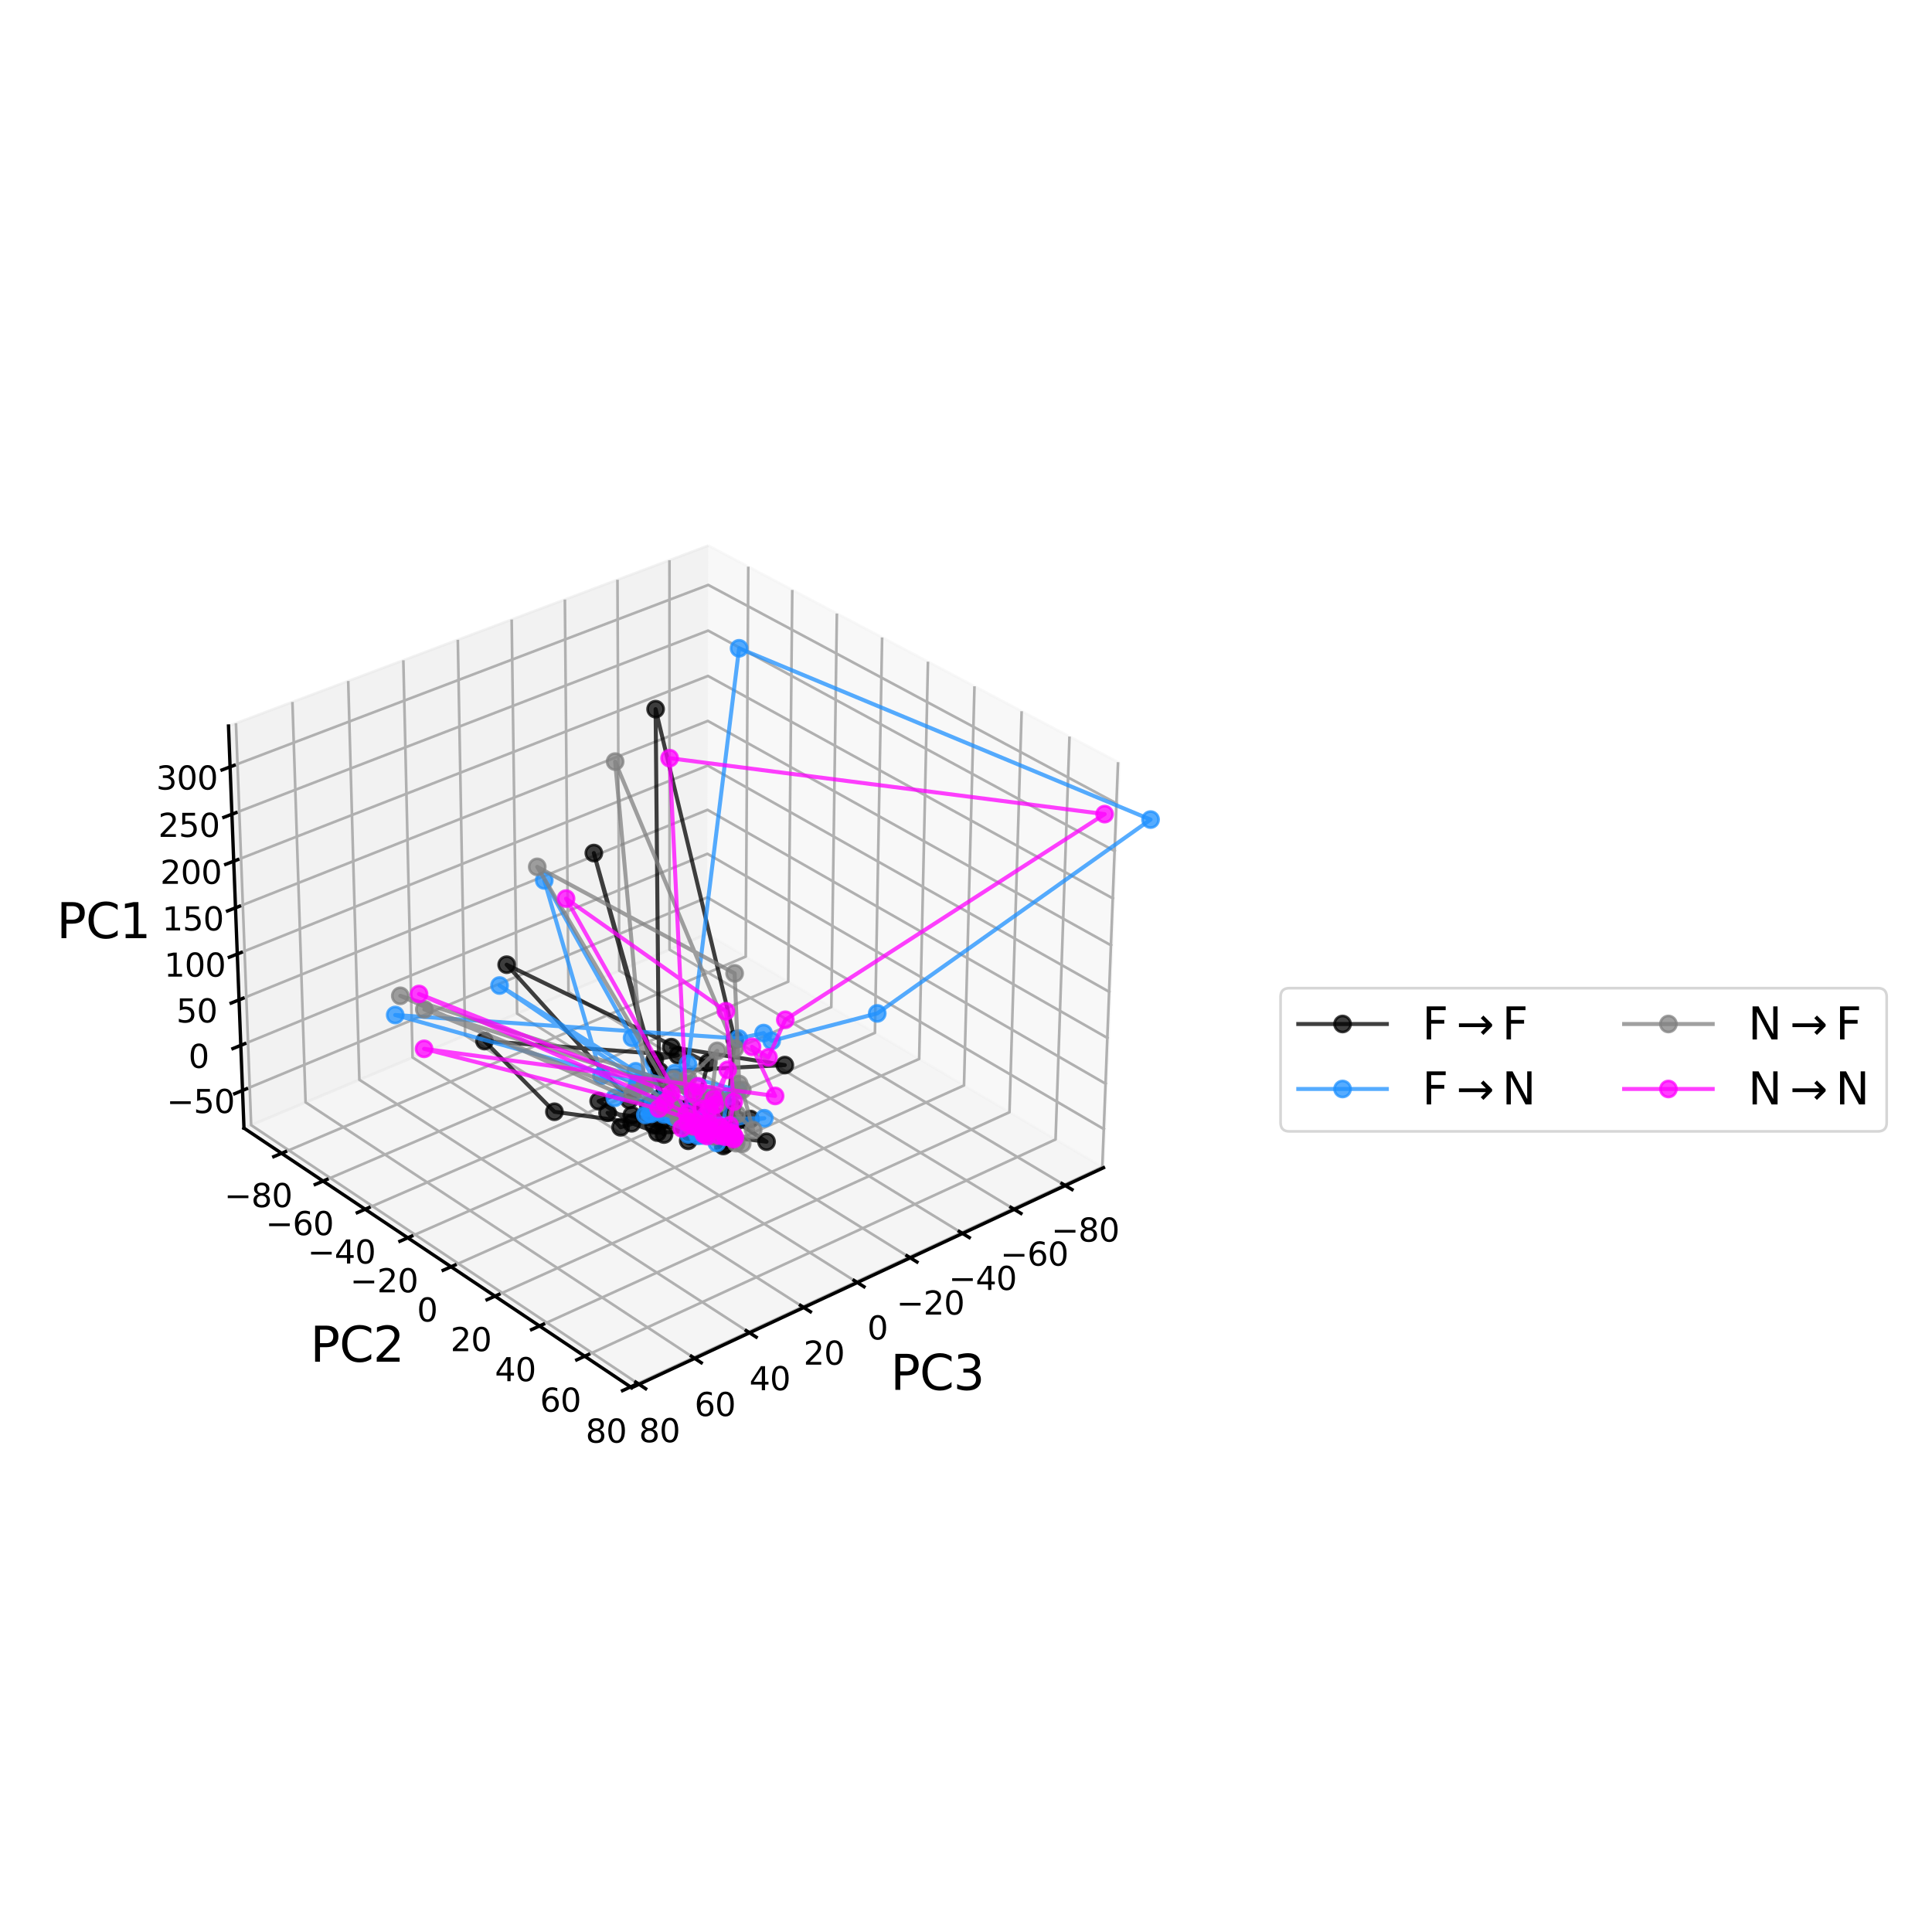 <?xml version="1.0" encoding="utf-8" standalone="no"?>
<!DOCTYPE svg PUBLIC "-//W3C//DTD SVG 1.1//EN"
  "http://www.w3.org/Graphics/SVG/1.1/DTD/svg11.dtd">
<svg xmlns:xlink="http://www.w3.org/1999/xlink" width="720pt" height="720pt" viewBox="0 0 720 720" xmlns="http://www.w3.org/2000/svg" version="1.1">
 <defs>
  <style type="text/css">*{stroke-linejoin: round; stroke-linecap: butt}</style>
 </defs>
 <g id="figure_1">
  <g id="patch_1">
   <path d="M 0 720 
L 720 720 
L 720 0 
L 0 0 
z
" style="fill: #ffffff"/>
  </g>
  <g id="patch_2">
   <path d="M 19.44 584.771 
L 468.981 584.771 
L 468.981 135.229 
L 19.44 135.229 
z
" style="fill: #ffffff"/>
  </g>
  <g id="pane3d_1">
   <g id="patch_3">
    <path d="M 263.541 348.021 
L 411.248 435.176 
L 417.132 284.302 
L 263.996 203.319 
" style="fill: #f2f2f2; opacity: 0.5; stroke: #f2f2f2; stroke-linejoin: miter"/>
   </g>
  </g>
  <g id="pane3d_2">
   <g id="patch_4">
    <path d="M 263.541 348.021 
L 90.922 420.426 
L 85.157 270.572 
L 263.996 203.319 
" style="fill: #e6e6e6; opacity: 0.5; stroke: #e6e6e6; stroke-linejoin: miter"/>
   </g>
  </g>
  <g id="pane3d_3">
   <g id="patch_5">
    <path d="M 263.541 348.021 
L 90.922 420.426 
L 235.425 517.161 
L 411.248 435.176 
" style="fill: #ececec; opacity: 0.5; stroke: #ececec; stroke-linejoin: miter"/>
   </g>
  </g>
  <g id="grid3d_1">
   <g id="Line3DCollection_1">
    <path d="M 397.006 441.816 
L 249.517 353.904 
L 249.49 208.774 
" style="fill: none; stroke: #b0b0b0"/>
    <path d="M 377.977 450.689 
L 230.791 361.758 
L 230.115 216.06 
" style="fill: none; stroke: #b0b0b0"/>
    <path d="M 358.721 459.669 
L 211.854 369.701 
L 210.513 223.432 
" style="fill: none; stroke: #b0b0b0"/>
    <path d="M 339.232 468.756 
L 192.702 377.734 
L 190.682 230.889 
" style="fill: none; stroke: #b0b0b0"/>
    <path d="M 319.507 477.954 
L 173.333 385.859 
L 170.617 238.435 
" style="fill: none; stroke: #b0b0b0"/>
    <path d="M 299.542 487.263 
L 153.741 394.076 
L 150.314 246.07 
" style="fill: none; stroke: #b0b0b0"/>
    <path d="M 279.332 496.687 
L 133.924 402.389 
L 129.768 253.796 
" style="fill: none; stroke: #b0b0b0"/>
    <path d="M 258.872 506.227 
L 113.878 410.797 
L 108.976 261.615 
" style="fill: none; stroke: #b0b0b0"/>
    <path d="M 238.158 515.886 
L 93.597 419.304 
L 87.933 269.528 
" style="fill: none; stroke: #b0b0b0"/>
   </g>
  </g>
  <g id="grid3d_2">
   <g id="Line3DCollection_2">
    <path d="M 278.863 211.181 
L 277.908 356.499 
L 104.937 429.807 
" style="fill: none; stroke: #b0b0b0"/>
    <path d="M 295.258 219.851 
L 293.746 365.844 
L 120.396 440.156 
" style="fill: none; stroke: #b0b0b0"/>
    <path d="M 311.88 228.642 
L 309.795 375.314 
L 136.073 450.651 
" style="fill: none; stroke: #b0b0b0"/>
    <path d="M 328.734 237.555 
L 326.061 384.911 
L 151.972 461.294 
" style="fill: none; stroke: #b0b0b0"/>
    <path d="M 345.825 246.593 
L 342.548 394.639 
L 168.099 472.09 
" style="fill: none; stroke: #b0b0b0"/>
    <path d="M 363.158 255.759 
L 359.26 404.5 
L 184.458 483.041 
" style="fill: none; stroke: #b0b0b0"/>
    <path d="M 380.738 265.056 
L 376.202 414.496 
L 201.054 494.152 
" style="fill: none; stroke: #b0b0b0"/>
    <path d="M 398.57 274.486 
L 393.378 424.631 
L 217.893 505.424 
" style="fill: none; stroke: #b0b0b0"/>
    <path d="M 416.66 284.052 
L 410.794 434.907 
L 234.979 516.862 
" style="fill: none; stroke: #b0b0b0"/>
   </g>
  </g>
  <g id="grid3d_3">
   <g id="Line3DCollection_3">
    <path d="M 90.382 406.375 
L 263.584 334.432 
L 411.799 421.034 
" style="fill: none; stroke: #b0b0b0"/>
    <path d="M 89.735 389.567 
L 263.635 318.181 
L 412.459 404.116 
" style="fill: none; stroke: #b0b0b0"/>
    <path d="M 89.083 372.622 
L 263.686 301.805 
L 413.124 387.058 
" style="fill: none; stroke: #b0b0b0"/>
    <path d="M 88.426 355.539 
L 263.738 285.302 
L 413.795 369.86 
" style="fill: none; stroke: #b0b0b0"/>
    <path d="M 87.764 338.316 
L 263.79 268.67 
L 414.471 352.52 
" style="fill: none; stroke: #b0b0b0"/>
    <path d="M 87.095 320.951 
L 263.843 251.909 
L 415.153 335.036 
" style="fill: none; stroke: #b0b0b0"/>
    <path d="M 86.422 303.443 
L 263.896 235.016 
L 415.841 317.406 
" style="fill: none; stroke: #b0b0b0"/>
    <path d="M 85.743 285.79 
L 263.95 217.991 
L 416.534 299.629 
" style="fill: none; stroke: #b0b0b0"/>
   </g>
  </g>
  <g id="axis3d_1">
   <g id="line2d_1">
    <path d="M 411.248 435.176 
L 235.425 517.161 
" style="fill: none; stroke: #000000; stroke-width: 1.25; stroke-linecap: square"/>
   </g>
   <g id="xtick_1">
    <g id="line2d_2">
     <path d="M 395.753 441.069 
L 399.516 443.313 
" style="fill: none; stroke: #000000; stroke-width: 1.25; stroke-linecap: square"/>
    </g>
    <g id="text_1">
     <!-- −80 -->
     <g transform="translate(391.796 462.708) scale(0.12 -0.12)">
      <defs>
       <path id="DejaVuSans-2212" d="M 678 2272 
L 4684 2272 
L 4684 1741 
L 678 1741 
L 678 2272 
z
" transform="scale(0.016)"/>
       <path id="DejaVuSans-38" d="M 2034 2216 
Q 1584 2216 1326 1975 
Q 1069 1734 1069 1313 
Q 1069 891 1326 650 
Q 1584 409 2034 409 
Q 2484 409 2743 651 
Q 3003 894 3003 1313 
Q 3003 1734 2745 1975 
Q 2488 2216 2034 2216 
z
M 1403 2484 
Q 997 2584 770 2862 
Q 544 3141 544 3541 
Q 544 4100 942 4425 
Q 1341 4750 2034 4750 
Q 2731 4750 3128 4425 
Q 3525 4100 3525 3541 
Q 3525 3141 3298 2862 
Q 3072 2584 2669 2484 
Q 3125 2378 3379 2068 
Q 3634 1759 3634 1313 
Q 3634 634 3220 271 
Q 2806 -91 2034 -91 
Q 1263 -91 848 271 
Q 434 634 434 1313 
Q 434 1759 690 2068 
Q 947 2378 1403 2484 
z
M 1172 3481 
Q 1172 3119 1398 2916 
Q 1625 2713 2034 2713 
Q 2441 2713 2670 2916 
Q 2900 3119 2900 3481 
Q 2900 3844 2670 4047 
Q 2441 4250 2034 4250 
Q 1625 4250 1398 4047 
Q 1172 3844 1172 3481 
z
" transform="scale(0.016)"/>
       <path id="DejaVuSans-30" d="M 2034 4250 
Q 1547 4250 1301 3770 
Q 1056 3291 1056 2328 
Q 1056 1369 1301 889 
Q 1547 409 2034 409 
Q 2525 409 2770 889 
Q 3016 1369 3016 2328 
Q 3016 3291 2770 3770 
Q 2525 4250 2034 4250 
z
M 2034 4750 
Q 2819 4750 3233 4129 
Q 3647 3509 3647 2328 
Q 3647 1150 3233 529 
Q 2819 -91 2034 -91 
Q 1250 -91 836 529 
Q 422 1150 422 2328 
Q 422 3509 836 4129 
Q 1250 4750 2034 4750 
z
" transform="scale(0.016)"/>
      </defs>
      <use xlink:href="#DejaVuSans-2212"/>
      <use xlink:href="#DejaVuSans-38" x="83.789"/>
      <use xlink:href="#DejaVuSans-30" x="147.412"/>
     </g>
    </g>
   </g>
   <g id="xtick_2">
    <g id="line2d_3">
     <path d="M 376.726 449.934 
L 380.483 452.204 
" style="fill: none; stroke: #000000; stroke-width: 1.25; stroke-linecap: square"/>
    </g>
    <g id="text_2">
     <!-- −60 -->
     <g transform="translate(372.786 471.664) scale(0.12 -0.12)">
      <defs>
       <path id="DejaVuSans-36" d="M 2113 2584 
Q 1688 2584 1439 2293 
Q 1191 2003 1191 1497 
Q 1191 994 1439 701 
Q 1688 409 2113 409 
Q 2538 409 2786 701 
Q 3034 994 3034 1497 
Q 3034 2003 2786 2293 
Q 2538 2584 2113 2584 
z
M 3366 4563 
L 3366 3988 
Q 3128 4100 2886 4159 
Q 2644 4219 2406 4219 
Q 1781 4219 1451 3797 
Q 1122 3375 1075 2522 
Q 1259 2794 1537 2939 
Q 1816 3084 2150 3084 
Q 2853 3084 3261 2657 
Q 3669 2231 3669 1497 
Q 3669 778 3244 343 
Q 2819 -91 2113 -91 
Q 1303 -91 875 529 
Q 447 1150 447 2328 
Q 447 3434 972 4092 
Q 1497 4750 2381 4750 
Q 2619 4750 2861 4703 
Q 3103 4656 3366 4563 
z
" transform="scale(0.016)"/>
      </defs>
      <use xlink:href="#DejaVuSans-2212"/>
      <use xlink:href="#DejaVuSans-36" x="83.789"/>
      <use xlink:href="#DejaVuSans-30" x="147.412"/>
     </g>
    </g>
   </g>
   <g id="xtick_3">
    <g id="line2d_4">
     <path d="M 357.472 458.904 
L 361.222 461.201 
" style="fill: none; stroke: #000000; stroke-width: 1.25; stroke-linecap: square"/>
    </g>
    <g id="text_3">
     <!-- −40 -->
     <g transform="translate(353.548 480.726) scale(0.12 -0.12)">
      <defs>
       <path id="DejaVuSans-34" d="M 2419 4116 
L 825 1625 
L 2419 1625 
L 2419 4116 
z
M 2253 4666 
L 3047 4666 
L 3047 1625 
L 3713 1625 
L 3713 1100 
L 3047 1100 
L 3047 0 
L 2419 0 
L 2419 1100 
L 313 1100 
L 313 1709 
L 2253 4666 
z
" transform="scale(0.016)"/>
      </defs>
      <use xlink:href="#DejaVuSans-2212"/>
      <use xlink:href="#DejaVuSans-34" x="83.789"/>
      <use xlink:href="#DejaVuSans-30" x="147.412"/>
     </g>
    </g>
   </g>
   <g id="xtick_4">
    <g id="line2d_5">
     <path d="M 337.986 467.982 
L 341.729 470.307 
" style="fill: none; stroke: #000000; stroke-width: 1.25; stroke-linecap: square"/>
    </g>
    <g id="text_4">
     <!-- −20 -->
     <g transform="translate(334.078 489.898) scale(0.12 -0.12)">
      <defs>
       <path id="DejaVuSans-32" d="M 1228 531 
L 3431 531 
L 3431 0 
L 469 0 
L 469 531 
Q 828 903 1448 1529 
Q 2069 2156 2228 2338 
Q 2531 2678 2651 2914 
Q 2772 3150 2772 3378 
Q 2772 3750 2511 3984 
Q 2250 4219 1831 4219 
Q 1534 4219 1204 4116 
Q 875 4013 500 3803 
L 500 4441 
Q 881 4594 1212 4672 
Q 1544 4750 1819 4750 
Q 2544 4750 2975 4387 
Q 3406 4025 3406 3419 
Q 3406 3131 3298 2873 
Q 3191 2616 2906 2266 
Q 2828 2175 2409 1742 
Q 1991 1309 1228 531 
z
" transform="scale(0.016)"/>
      </defs>
      <use xlink:href="#DejaVuSans-2212"/>
      <use xlink:href="#DejaVuSans-32" x="83.789"/>
      <use xlink:href="#DejaVuSans-30" x="147.412"/>
     </g>
    </g>
   </g>
   <g id="xtick_5">
    <g id="line2d_6">
     <path d="M 318.264 477.17 
L 321.999 479.523 
" style="fill: none; stroke: #000000; stroke-width: 1.25; stroke-linecap: square"/>
    </g>
    <g id="text_5">
     <!-- 0 -->
     <g transform="translate(323.217 499.181) scale(0.12 -0.12)">
      <use xlink:href="#DejaVuSans-30"/>
     </g>
    </g>
   </g>
   <g id="xtick_6">
    <g id="line2d_7">
     <path d="M 298.301 486.47 
L 302.028 488.852 
" style="fill: none; stroke: #000000; stroke-width: 1.25; stroke-linecap: square"/>
    </g>
    <g id="text_6">
     <!-- 20 -->
     <g transform="translate(299.453 508.577) scale(0.12 -0.12)">
      <use xlink:href="#DejaVuSans-32"/>
      <use xlink:href="#DejaVuSans-30" x="63.623"/>
     </g>
    </g>
   </g>
   <g id="xtick_7">
    <g id="line2d_8">
     <path d="M 278.094 495.884 
L 281.812 498.296 
" style="fill: none; stroke: #000000; stroke-width: 1.25; stroke-linecap: square"/>
    </g>
    <g id="text_7">
     <!-- 40 -->
     <g transform="translate(279.261 518.089) scale(0.12 -0.12)">
      <use xlink:href="#DejaVuSans-34"/>
      <use xlink:href="#DejaVuSans-30" x="63.623"/>
     </g>
    </g>
   </g>
   <g id="xtick_8">
    <g id="line2d_9">
     <path d="M 257.637 505.414 
L 261.346 507.856 
" style="fill: none; stroke: #000000; stroke-width: 1.25; stroke-linecap: square"/>
    </g>
    <g id="text_8">
     <!-- 60 -->
     <g transform="translate(258.819 527.719) scale(0.12 -0.12)">
      <use xlink:href="#DejaVuSans-36"/>
      <use xlink:href="#DejaVuSans-30" x="63.623"/>
     </g>
    </g>
   </g>
   <g id="xtick_9">
    <g id="line2d_10">
     <path d="M 236.926 515.063 
L 240.626 517.535 
" style="fill: none; stroke: #000000; stroke-width: 1.25; stroke-linecap: square"/>
    </g>
    <g id="text_9">
     <!-- 80 -->
     <g transform="translate(238.124 537.468) scale(0.12 -0.12)">
      <use xlink:href="#DejaVuSans-38"/>
      <use xlink:href="#DejaVuSans-30" x="63.623"/>
     </g>
    </g>
   </g>
   <g id="text_10">
    <!-- PC3 -->
    <g transform="translate(331.877 517.967) scale(0.18 -0.18)">
     <defs>
      <path id="DejaVuSans-50" d="M 1259 4147 
L 1259 2394 
L 2053 2394 
Q 2494 2394 2734 2622 
Q 2975 2850 2975 3272 
Q 2975 3691 2734 3919 
Q 2494 4147 2053 4147 
L 1259 4147 
z
M 628 4666 
L 2053 4666 
Q 2838 4666 3239 4311 
Q 3641 3956 3641 3272 
Q 3641 2581 3239 2228 
Q 2838 1875 2053 1875 
L 1259 1875 
L 1259 0 
L 628 0 
L 628 4666 
z
" transform="scale(0.016)"/>
      <path id="DejaVuSans-43" d="M 4122 4306 
L 4122 3641 
Q 3803 3938 3442 4084 
Q 3081 4231 2675 4231 
Q 1875 4231 1450 3742 
Q 1025 3253 1025 2328 
Q 1025 1406 1450 917 
Q 1875 428 2675 428 
Q 3081 428 3442 575 
Q 3803 722 4122 1019 
L 4122 359 
Q 3791 134 3420 21 
Q 3050 -91 2638 -91 
Q 1578 -91 968 557 
Q 359 1206 359 2328 
Q 359 3453 968 4101 
Q 1578 4750 2638 4750 
Q 3056 4750 3426 4639 
Q 3797 4528 4122 4306 
z
" transform="scale(0.016)"/>
      <path id="DejaVuSans-33" d="M 2597 2516 
Q 3050 2419 3304 2112 
Q 3559 1806 3559 1356 
Q 3559 666 3084 287 
Q 2609 -91 1734 -91 
Q 1441 -91 1130 -33 
Q 819 25 488 141 
L 488 750 
Q 750 597 1062 519 
Q 1375 441 1716 441 
Q 2309 441 2620 675 
Q 2931 909 2931 1356 
Q 2931 1769 2642 2001 
Q 2353 2234 1838 2234 
L 1294 2234 
L 1294 2753 
L 1863 2753 
Q 2328 2753 2575 2939 
Q 2822 3125 2822 3475 
Q 2822 3834 2567 4026 
Q 2313 4219 1838 4219 
Q 1578 4219 1281 4162 
Q 984 4106 628 3988 
L 628 4550 
Q 988 4650 1302 4700 
Q 1616 4750 1894 4750 
Q 2613 4750 3031 4423 
Q 3450 4097 3450 3541 
Q 3450 3153 3228 2886 
Q 3006 2619 2597 2516 
z
" transform="scale(0.016)"/>
     </defs>
     <use xlink:href="#DejaVuSans-50"/>
     <use xlink:href="#DejaVuSans-43" x="60.303"/>
     <use xlink:href="#DejaVuSans-33" x="130.127"/>
    </g>
   </g>
  </g>
  <g id="axis3d_2">
   <g id="line2d_11">
    <path d="M 90.922 420.426 
L 235.425 517.161 
" style="fill: none; stroke: #000000; stroke-width: 1.25; stroke-linecap: square"/>
   </g>
   <g id="xtick_10">
    <g id="line2d_12">
     <path d="M 106.392 429.191 
L 102.023 431.043 
" style="fill: none; stroke: #000000; stroke-width: 1.25; stroke-linecap: square"/>
    </g>
    <g id="text_11">
     <!-- −80 -->
     <g transform="translate(83.579 449.856) scale(0.12 -0.12)">
      <use xlink:href="#DejaVuSans-2212"/>
      <use xlink:href="#DejaVuSans-38" x="83.789"/>
      <use xlink:href="#DejaVuSans-30" x="147.412"/>
     </g>
    </g>
   </g>
   <g id="xtick_11">
    <g id="line2d_13">
     <path d="M 121.855 439.531 
L 117.474 441.409 
" style="fill: none; stroke: #000000; stroke-width: 1.25; stroke-linecap: square"/>
    </g>
    <g id="text_12">
     <!-- −60 -->
     <g transform="translate(98.99 460.29) scale(0.12 -0.12)">
      <use xlink:href="#DejaVuSans-2212"/>
      <use xlink:href="#DejaVuSans-36" x="83.789"/>
      <use xlink:href="#DejaVuSans-30" x="147.412"/>
     </g>
    </g>
   </g>
   <g id="xtick_12">
    <g id="line2d_14">
     <path d="M 137.536 450.017 
L 133.144 451.921 
" style="fill: none; stroke: #000000; stroke-width: 1.25; stroke-linecap: square"/>
    </g>
    <g id="text_13">
     <!-- −40 -->
     <g transform="translate(114.619 470.871) scale(0.12 -0.12)">
      <use xlink:href="#DejaVuSans-2212"/>
      <use xlink:href="#DejaVuSans-34" x="83.789"/>
      <use xlink:href="#DejaVuSans-30" x="147.412"/>
     </g>
    </g>
   </g>
   <g id="xtick_13">
    <g id="line2d_15">
     <path d="M 153.439 460.651 
L 149.036 462.583 
" style="fill: none; stroke: #000000; stroke-width: 1.25; stroke-linecap: square"/>
    </g>
    <g id="text_14">
     <!-- −20 -->
     <g transform="translate(130.469 481.603) scale(0.12 -0.12)">
      <use xlink:href="#DejaVuSans-2212"/>
      <use xlink:href="#DejaVuSans-32" x="83.789"/>
      <use xlink:href="#DejaVuSans-30" x="147.412"/>
     </g>
    </g>
   </g>
   <g id="xtick_14">
    <g id="line2d_16">
     <path d="M 169.569 471.438 
L 165.156 473.397 
" style="fill: none; stroke: #000000; stroke-width: 1.25; stroke-linecap: square"/>
    </g>
    <g id="text_15">
     <!-- 0 -->
     <g transform="translate(155.392 492.488) scale(0.12 -0.12)">
      <use xlink:href="#DejaVuSans-30"/>
     </g>
    </g>
   </g>
   <g id="xtick_15">
    <g id="line2d_17">
     <path d="M 185.931 482.379 
L 181.507 484.367 
" style="fill: none; stroke: #000000; stroke-width: 1.25; stroke-linecap: square"/>
    </g>
    <g id="text_16">
     <!-- 20 -->
     <g transform="translate(167.883 503.53) scale(0.12 -0.12)">
      <use xlink:href="#DejaVuSans-32"/>
      <use xlink:href="#DejaVuSans-30" x="63.623"/>
     </g>
    </g>
   </g>
   <g id="xtick_16">
    <g id="line2d_18">
     <path d="M 202.531 493.48 
L 198.097 495.497 
" style="fill: none; stroke: #000000; stroke-width: 1.25; stroke-linecap: square"/>
    </g>
    <g id="text_17">
     <!-- 40 -->
     <g transform="translate(184.429 514.732) scale(0.12 -0.12)">
      <use xlink:href="#DejaVuSans-34"/>
      <use xlink:href="#DejaVuSans-30" x="63.623"/>
     </g>
    </g>
   </g>
   <g id="xtick_17">
    <g id="line2d_19">
     <path d="M 219.373 504.742 
L 214.929 506.789 
" style="fill: none; stroke: #000000; stroke-width: 1.25; stroke-linecap: square"/>
    </g>
    <g id="text_18">
     <!-- 60 -->
     <g transform="translate(201.217 526.098) scale(0.12 -0.12)">
      <use xlink:href="#DejaVuSans-36"/>
      <use xlink:href="#DejaVuSans-30" x="63.623"/>
     </g>
    </g>
   </g>
   <g id="xtick_18">
    <g id="line2d_20">
     <path d="M 236.463 516.171 
L 232.008 518.247 
" style="fill: none; stroke: #000000; stroke-width: 1.25; stroke-linecap: square"/>
    </g>
    <g id="text_19">
     <!-- 80 -->
     <g transform="translate(218.252 537.632) scale(0.12 -0.12)">
      <use xlink:href="#DejaVuSans-38"/>
      <use xlink:href="#DejaVuSans-30" x="63.623"/>
     </g>
    </g>
   </g>
   <g id="text_20">
    <!-- PC2 -->
    <g transform="translate(115.623 507.467) scale(0.18 -0.18)">
     <use xlink:href="#DejaVuSans-50"/>
     <use xlink:href="#DejaVuSans-43" x="60.303"/>
     <use xlink:href="#DejaVuSans-32" x="130.127"/>
    </g>
   </g>
  </g>
  <g id="axis3d_3">
   <g id="line2d_21">
    <path d="M 90.922 420.426 
L 85.157 270.572 
" style="fill: none; stroke: #000000; stroke-width: 1.25; stroke-linecap: square"/>
   </g>
   <g id="xtick_19">
    <g id="line2d_22">
     <path d="M 91.839 405.77 
L 87.464 407.587 
" style="fill: none; stroke: #000000; stroke-width: 1.25; stroke-linecap: square"/>
    </g>
    <g id="text_21">
     <!-- −50 -->
     <g transform="translate(62.097 414.781) scale(0.12 -0.12)">
      <defs>
       <path id="DejaVuSans-35" d="M 691 4666 
L 3169 4666 
L 3169 4134 
L 1269 4134 
L 1269 2991 
Q 1406 3038 1543 3061 
Q 1681 3084 1819 3084 
Q 2600 3084 3056 2656 
Q 3513 2228 3513 1497 
Q 3513 744 3044 326 
Q 2575 -91 1722 -91 
Q 1428 -91 1123 -41 
Q 819 9 494 109 
L 494 744 
Q 775 591 1075 516 
Q 1375 441 1709 441 
Q 2250 441 2565 725 
Q 2881 1009 2881 1497 
Q 2881 1984 2565 2268 
Q 2250 2553 1709 2553 
Q 1456 2553 1204 2497 
Q 953 2441 691 2322 
L 691 4666 
z
" transform="scale(0.016)"/>
      </defs>
      <use xlink:href="#DejaVuSans-2212"/>
      <use xlink:href="#DejaVuSans-35" x="83.789"/>
      <use xlink:href="#DejaVuSans-30" x="147.412"/>
     </g>
    </g>
   </g>
   <g id="xtick_20">
    <g id="line2d_23">
     <path d="M 91.198 388.966 
L 86.805 390.77 
" style="fill: none; stroke: #000000; stroke-width: 1.25; stroke-linecap: square"/>
    </g>
    <g id="text_22">
     <!-- 0 -->
     <g transform="translate(70.233 397.978) scale(0.12 -0.12)">
      <use xlink:href="#DejaVuSans-30"/>
     </g>
    </g>
   </g>
   <g id="xtick_21">
    <g id="line2d_24">
     <path d="M 90.553 372.026 
L 86.141 373.815 
" style="fill: none; stroke: #000000; stroke-width: 1.25; stroke-linecap: square"/>
    </g>
    <g id="text_23">
     <!-- 50 -->
     <g transform="translate(65.7 381.038) scale(0.12 -0.12)">
      <use xlink:href="#DejaVuSans-35"/>
      <use xlink:href="#DejaVuSans-30" x="63.623"/>
     </g>
    </g>
   </g>
   <g id="xtick_22">
    <g id="line2d_25">
     <path d="M 89.902 354.948 
L 85.471 356.723 
" style="fill: none; stroke: #000000; stroke-width: 1.25; stroke-linecap: square"/>
    </g>
    <g id="text_24">
     <!-- 100 -->
     <g transform="translate(61.162 363.961) scale(0.12 -0.12)">
      <defs>
       <path id="DejaVuSans-31" d="M 794 531 
L 1825 531 
L 1825 4091 
L 703 3866 
L 703 4441 
L 1819 4666 
L 2450 4666 
L 2450 531 
L 3481 531 
L 3481 0 
L 794 0 
L 794 531 
z
" transform="scale(0.016)"/>
      </defs>
      <use xlink:href="#DejaVuSans-31"/>
      <use xlink:href="#DejaVuSans-30" x="63.623"/>
      <use xlink:href="#DejaVuSans-30" x="127.246"/>
     </g>
    </g>
   </g>
   <g id="xtick_23">
    <g id="line2d_26">
     <path d="M 89.246 337.729 
L 84.796 339.49 
" style="fill: none; stroke: #000000; stroke-width: 1.25; stroke-linecap: square"/>
    </g>
    <g id="text_25">
     <!-- 150 -->
     <g transform="translate(60.435 346.744) scale(0.12 -0.12)">
      <use xlink:href="#DejaVuSans-31"/>
      <use xlink:href="#DejaVuSans-35" x="63.623"/>
      <use xlink:href="#DejaVuSans-30" x="127.246"/>
     </g>
    </g>
   </g>
   <g id="xtick_24">
    <g id="line2d_27">
     <path d="M 88.584 320.37 
L 84.115 322.115 
" style="fill: none; stroke: #000000; stroke-width: 1.25; stroke-linecap: square"/>
    </g>
    <g id="text_26">
     <!-- 200 -->
     <g transform="translate(59.702 329.385) scale(0.12 -0.12)">
      <use xlink:href="#DejaVuSans-32"/>
      <use xlink:href="#DejaVuSans-30" x="63.623"/>
      <use xlink:href="#DejaVuSans-30" x="127.246"/>
     </g>
    </g>
   </g>
   <g id="xtick_25">
    <g id="line2d_28">
     <path d="M 87.917 302.867 
L 83.428 304.597 
" style="fill: none; stroke: #000000; stroke-width: 1.25; stroke-linecap: square"/>
    </g>
    <g id="text_27">
     <!-- 250 -->
     <g transform="translate(58.963 311.883) scale(0.12 -0.12)">
      <use xlink:href="#DejaVuSans-32"/>
      <use xlink:href="#DejaVuSans-35" x="63.623"/>
      <use xlink:href="#DejaVuSans-30" x="127.246"/>
     </g>
    </g>
   </g>
   <g id="xtick_26">
    <g id="line2d_29">
     <path d="M 87.244 285.219 
L 82.736 286.934 
" style="fill: none; stroke: #000000; stroke-width: 1.25; stroke-linecap: square"/>
    </g>
    <g id="text_28">
     <!-- 300 -->
     <g transform="translate(58.218 294.236) scale(0.12 -0.12)">
      <use xlink:href="#DejaVuSans-33"/>
      <use xlink:href="#DejaVuSans-30" x="63.623"/>
      <use xlink:href="#DejaVuSans-30" x="127.246"/>
     </g>
    </g>
   </g>
   <g id="text_29">
    <!-- PC1 -->
    <g transform="translate(21.106 349.629) scale(0.18 -0.18)">
     <use xlink:href="#DejaVuSans-50"/>
     <use xlink:href="#DejaVuSans-43" x="60.303"/>
     <use xlink:href="#DejaVuSans-31" x="130.127"/>
    </g>
   </g>
  </g>
  <g id="axes_1">
   <g id="line2d_30">
    <path d="M 250.187 390.238 
L 292.481 396.924 
L 245.819 399.29 
L 285.665 425.487 
L 271.425 423.721 
L 270.525 426.379 
L 248.606 414.659 
L 221.308 317.909 
L 246.78 411.695 
L 279.654 417.025 
L 275.272 417.473 
L 256.475 425.145 
L 263.841 396.072 
L 188.824 359.513 
L 234.485 409.926 
L 258.292 412.662 
L 259.285 422.953 
L 246.789 417.472 
L 226.423 414.716 
L 231.269 420.111 
L 257.286 412.426 
L 241.673 412.2 
L 235.449 415.627 
L 243.588 419.312 
L 247.452 422.806 
L 245.68 409.436 
L 244.325 264.277 
L 273.817 387.395 
L 270.049 424.919 
L 253.152 413.226 
L 244.008 394.93 
L 252.618 393.237 
L 180.564 387.972 
L 206.615 414.322 
L 262.532 421.849 
L 272.245 424.676 
L 269.533 427.079 
L 257.355 423.449 
L 272.854 412.64 
L 246.336 402.206 
L 223.105 410.363 
L 235.438 418.607 
L 245.01 422.099 
L 257.533 421.526 
" clip-path="url(#p82a6a8fad1)" style="fill: none; stroke: #000000; stroke-opacity: 0.75; stroke-width: 1.5; stroke-linecap: square"/>
    <defs>
     <path id="m7ad734f71b" d="M 0 3 
C 0.796 3 1.559 2.684 2.121 2.121 
C 2.684 1.559 3 0.796 3 0 
C 3 -0.796 2.684 -1.559 2.121 -2.121 
C 1.559 -2.684 0.796 -3 0 -3 
C -0.796 -3 -1.559 -2.684 -2.121 -2.121 
C -2.684 -1.559 -3 -0.796 -3 0 
C -3 0.796 -2.684 1.559 -2.121 2.121 
C -1.559 2.684 -0.796 3 0 3 
z
" style="stroke: #000000; stroke-opacity: 0.75"/>
    </defs>
    <g clip-path="url(#p82a6a8fad1)">
     <use xlink:href="#m7ad734f71b" x="250.187" y="390.238" style="fill-opacity: 0.75; stroke: #000000; stroke-opacity: 0.75"/>
     <use xlink:href="#m7ad734f71b" x="292.481" y="396.924" style="fill-opacity: 0.75; stroke: #000000; stroke-opacity: 0.75"/>
     <use xlink:href="#m7ad734f71b" x="245.819" y="399.29" style="fill-opacity: 0.75; stroke: #000000; stroke-opacity: 0.75"/>
     <use xlink:href="#m7ad734f71b" x="285.665" y="425.487" style="fill-opacity: 0.75; stroke: #000000; stroke-opacity: 0.75"/>
     <use xlink:href="#m7ad734f71b" x="271.425" y="423.721" style="fill-opacity: 0.75; stroke: #000000; stroke-opacity: 0.75"/>
     <use xlink:href="#m7ad734f71b" x="270.525" y="426.379" style="fill-opacity: 0.75; stroke: #000000; stroke-opacity: 0.75"/>
     <use xlink:href="#m7ad734f71b" x="248.606" y="414.659" style="fill-opacity: 0.75; stroke: #000000; stroke-opacity: 0.75"/>
     <use xlink:href="#m7ad734f71b" x="221.308" y="317.909" style="fill-opacity: 0.75; stroke: #000000; stroke-opacity: 0.75"/>
     <use xlink:href="#m7ad734f71b" x="246.78" y="411.695" style="fill-opacity: 0.75; stroke: #000000; stroke-opacity: 0.75"/>
     <use xlink:href="#m7ad734f71b" x="279.654" y="417.025" style="fill-opacity: 0.75; stroke: #000000; stroke-opacity: 0.75"/>
     <use xlink:href="#m7ad734f71b" x="275.272" y="417.473" style="fill-opacity: 0.75; stroke: #000000; stroke-opacity: 0.75"/>
     <use xlink:href="#m7ad734f71b" x="256.475" y="425.145" style="fill-opacity: 0.75; stroke: #000000; stroke-opacity: 0.75"/>
     <use xlink:href="#m7ad734f71b" x="263.841" y="396.072" style="fill-opacity: 0.75; stroke: #000000; stroke-opacity: 0.75"/>
     <use xlink:href="#m7ad734f71b" x="188.824" y="359.513" style="fill-opacity: 0.75; stroke: #000000; stroke-opacity: 0.75"/>
     <use xlink:href="#m7ad734f71b" x="234.485" y="409.926" style="fill-opacity: 0.75; stroke: #000000; stroke-opacity: 0.75"/>
     <use xlink:href="#m7ad734f71b" x="258.292" y="412.662" style="fill-opacity: 0.75; stroke: #000000; stroke-opacity: 0.75"/>
     <use xlink:href="#m7ad734f71b" x="259.285" y="422.953" style="fill-opacity: 0.75; stroke: #000000; stroke-opacity: 0.75"/>
     <use xlink:href="#m7ad734f71b" x="246.789" y="417.472" style="fill-opacity: 0.75; stroke: #000000; stroke-opacity: 0.75"/>
     <use xlink:href="#m7ad734f71b" x="226.423" y="414.716" style="fill-opacity: 0.75; stroke: #000000; stroke-opacity: 0.75"/>
     <use xlink:href="#m7ad734f71b" x="231.269" y="420.111" style="fill-opacity: 0.75; stroke: #000000; stroke-opacity: 0.75"/>
     <use xlink:href="#m7ad734f71b" x="257.286" y="412.426" style="fill-opacity: 0.75; stroke: #000000; stroke-opacity: 0.75"/>
     <use xlink:href="#m7ad734f71b" x="241.673" y="412.2" style="fill-opacity: 0.75; stroke: #000000; stroke-opacity: 0.75"/>
     <use xlink:href="#m7ad734f71b" x="235.449" y="415.627" style="fill-opacity: 0.75; stroke: #000000; stroke-opacity: 0.75"/>
     <use xlink:href="#m7ad734f71b" x="243.588" y="419.312" style="fill-opacity: 0.75; stroke: #000000; stroke-opacity: 0.75"/>
     <use xlink:href="#m7ad734f71b" x="247.452" y="422.806" style="fill-opacity: 0.75; stroke: #000000; stroke-opacity: 0.75"/>
     <use xlink:href="#m7ad734f71b" x="245.68" y="409.436" style="fill-opacity: 0.75; stroke: #000000; stroke-opacity: 0.75"/>
     <use xlink:href="#m7ad734f71b" x="244.325" y="264.277" style="fill-opacity: 0.75; stroke: #000000; stroke-opacity: 0.75"/>
     <use xlink:href="#m7ad734f71b" x="273.817" y="387.395" style="fill-opacity: 0.75; stroke: #000000; stroke-opacity: 0.75"/>
     <use xlink:href="#m7ad734f71b" x="270.049" y="424.919" style="fill-opacity: 0.75; stroke: #000000; stroke-opacity: 0.75"/>
     <use xlink:href="#m7ad734f71b" x="253.152" y="413.226" style="fill-opacity: 0.75; stroke: #000000; stroke-opacity: 0.75"/>
     <use xlink:href="#m7ad734f71b" x="244.008" y="394.93" style="fill-opacity: 0.75; stroke: #000000; stroke-opacity: 0.75"/>
     <use xlink:href="#m7ad734f71b" x="252.618" y="393.237" style="fill-opacity: 0.75; stroke: #000000; stroke-opacity: 0.75"/>
     <use xlink:href="#m7ad734f71b" x="180.564" y="387.972" style="fill-opacity: 0.75; stroke: #000000; stroke-opacity: 0.75"/>
     <use xlink:href="#m7ad734f71b" x="206.615" y="414.322" style="fill-opacity: 0.75; stroke: #000000; stroke-opacity: 0.75"/>
     <use xlink:href="#m7ad734f71b" x="262.532" y="421.849" style="fill-opacity: 0.75; stroke: #000000; stroke-opacity: 0.75"/>
     <use xlink:href="#m7ad734f71b" x="272.245" y="424.676" style="fill-opacity: 0.75; stroke: #000000; stroke-opacity: 0.75"/>
     <use xlink:href="#m7ad734f71b" x="269.533" y="427.079" style="fill-opacity: 0.75; stroke: #000000; stroke-opacity: 0.75"/>
     <use xlink:href="#m7ad734f71b" x="257.355" y="423.449" style="fill-opacity: 0.75; stroke: #000000; stroke-opacity: 0.75"/>
     <use xlink:href="#m7ad734f71b" x="272.854" y="412.64" style="fill-opacity: 0.75; stroke: #000000; stroke-opacity: 0.75"/>
     <use xlink:href="#m7ad734f71b" x="246.336" y="402.206" style="fill-opacity: 0.75; stroke: #000000; stroke-opacity: 0.75"/>
     <use xlink:href="#m7ad734f71b" x="223.105" y="410.363" style="fill-opacity: 0.75; stroke: #000000; stroke-opacity: 0.75"/>
     <use xlink:href="#m7ad734f71b" x="235.438" y="418.607" style="fill-opacity: 0.75; stroke: #000000; stroke-opacity: 0.75"/>
     <use xlink:href="#m7ad734f71b" x="245.01" y="422.099" style="fill-opacity: 0.75; stroke: #000000; stroke-opacity: 0.75"/>
     <use xlink:href="#m7ad734f71b" x="257.533" y="421.526" style="fill-opacity: 0.75; stroke: #000000; stroke-opacity: 0.75"/>
    </g>
   </g>
   <g id="line2d_31">
    <path d="M 248.923 410.795 
L 229.125 409.103 
L 237.317 404.912 
L 247.349 415.319 
L 240.482 415.491 
L 243.283 411.485 
L 224.134 400.914 
L 202.828 328.102 
L 235.565 386.768 
L 250.805 416.128 
L 268.798 422.151 
L 271.309 408.642 
L 236.891 399.241 
L 186.173 367.272 
L 240.006 403.977 
L 267.127 425.942 
L 266.838 419.575 
L 259.441 421.613 
L 242.729 415.12 
L 274.892 406.268 
L 251.502 399.936 
L 261.058 420.471 
L 256.509 422.792 
L 257.127 419.291 
L 245.368 414.194 
L 256.351 396.497 
L 275.438 241.6 
L 428.781 305.434 
L 326.923 377.662 
L 287.586 387.899 
L 284.558 384.996 
L 275.301 387.02 
L 147.29 378.257 
L 237.626 403.5 
L 266.19 420.615 
L 284.835 416.738 
L 258.718 417.028 
L 263.179 416.441 
L 267.863 419.624 
L 242.151 414.866 
L 260.128 423.274 
L 261.72 423.158 
L 251.582 412.517 
L 263.43 416.31 
" clip-path="url(#p82a6a8fad1)" style="fill: none; stroke: #1e90ff; stroke-opacity: 0.75; stroke-width: 1.5; stroke-linecap: square"/>
    <defs>
     <path id="m98d198a8a7" d="M 0 3 
C 0.796 3 1.559 2.684 2.121 2.121 
C 2.684 1.559 3 0.796 3 0 
C 3 -0.796 2.684 -1.559 2.121 -2.121 
C 1.559 -2.684 0.796 -3 0 -3 
C -0.796 -3 -1.559 -2.684 -2.121 -2.121 
C -2.684 -1.559 -3 -0.796 -3 0 
C -3 0.796 -2.684 1.559 -2.121 2.121 
C -1.559 2.684 -0.796 3 0 3 
z
" style="stroke: #1e90ff; stroke-opacity: 0.75"/>
    </defs>
    <g clip-path="url(#p82a6a8fad1)">
     <use xlink:href="#m98d198a8a7" x="248.923" y="410.795" style="fill: #1e90ff; fill-opacity: 0.75; stroke: #1e90ff; stroke-opacity: 0.75"/>
     <use xlink:href="#m98d198a8a7" x="229.125" y="409.103" style="fill: #1e90ff; fill-opacity: 0.75; stroke: #1e90ff; stroke-opacity: 0.75"/>
     <use xlink:href="#m98d198a8a7" x="237.317" y="404.912" style="fill: #1e90ff; fill-opacity: 0.75; stroke: #1e90ff; stroke-opacity: 0.75"/>
     <use xlink:href="#m98d198a8a7" x="247.349" y="415.319" style="fill: #1e90ff; fill-opacity: 0.75; stroke: #1e90ff; stroke-opacity: 0.75"/>
     <use xlink:href="#m98d198a8a7" x="240.482" y="415.491" style="fill: #1e90ff; fill-opacity: 0.75; stroke: #1e90ff; stroke-opacity: 0.75"/>
     <use xlink:href="#m98d198a8a7" x="243.283" y="411.485" style="fill: #1e90ff; fill-opacity: 0.75; stroke: #1e90ff; stroke-opacity: 0.75"/>
     <use xlink:href="#m98d198a8a7" x="224.134" y="400.914" style="fill: #1e90ff; fill-opacity: 0.75; stroke: #1e90ff; stroke-opacity: 0.75"/>
     <use xlink:href="#m98d198a8a7" x="202.828" y="328.102" style="fill: #1e90ff; fill-opacity: 0.75; stroke: #1e90ff; stroke-opacity: 0.75"/>
     <use xlink:href="#m98d198a8a7" x="235.565" y="386.768" style="fill: #1e90ff; fill-opacity: 0.75; stroke: #1e90ff; stroke-opacity: 0.75"/>
     <use xlink:href="#m98d198a8a7" x="250.805" y="416.128" style="fill: #1e90ff; fill-opacity: 0.75; stroke: #1e90ff; stroke-opacity: 0.75"/>
     <use xlink:href="#m98d198a8a7" x="268.798" y="422.151" style="fill: #1e90ff; fill-opacity: 0.75; stroke: #1e90ff; stroke-opacity: 0.75"/>
     <use xlink:href="#m98d198a8a7" x="271.309" y="408.642" style="fill: #1e90ff; fill-opacity: 0.75; stroke: #1e90ff; stroke-opacity: 0.75"/>
     <use xlink:href="#m98d198a8a7" x="236.891" y="399.241" style="fill: #1e90ff; fill-opacity: 0.75; stroke: #1e90ff; stroke-opacity: 0.75"/>
     <use xlink:href="#m98d198a8a7" x="186.173" y="367.272" style="fill: #1e90ff; fill-opacity: 0.75; stroke: #1e90ff; stroke-opacity: 0.75"/>
     <use xlink:href="#m98d198a8a7" x="240.006" y="403.977" style="fill: #1e90ff; fill-opacity: 0.75; stroke: #1e90ff; stroke-opacity: 0.75"/>
     <use xlink:href="#m98d198a8a7" x="267.127" y="425.942" style="fill: #1e90ff; fill-opacity: 0.75; stroke: #1e90ff; stroke-opacity: 0.75"/>
     <use xlink:href="#m98d198a8a7" x="266.838" y="419.575" style="fill: #1e90ff; fill-opacity: 0.75; stroke: #1e90ff; stroke-opacity: 0.75"/>
     <use xlink:href="#m98d198a8a7" x="259.441" y="421.613" style="fill: #1e90ff; fill-opacity: 0.75; stroke: #1e90ff; stroke-opacity: 0.75"/>
     <use xlink:href="#m98d198a8a7" x="242.729" y="415.12" style="fill: #1e90ff; fill-opacity: 0.75; stroke: #1e90ff; stroke-opacity: 0.75"/>
     <use xlink:href="#m98d198a8a7" x="274.892" y="406.268" style="fill: #1e90ff; fill-opacity: 0.75; stroke: #1e90ff; stroke-opacity: 0.75"/>
     <use xlink:href="#m98d198a8a7" x="251.502" y="399.936" style="fill: #1e90ff; fill-opacity: 0.75; stroke: #1e90ff; stroke-opacity: 0.75"/>
     <use xlink:href="#m98d198a8a7" x="261.058" y="420.471" style="fill: #1e90ff; fill-opacity: 0.75; stroke: #1e90ff; stroke-opacity: 0.75"/>
     <use xlink:href="#m98d198a8a7" x="256.509" y="422.792" style="fill: #1e90ff; fill-opacity: 0.75; stroke: #1e90ff; stroke-opacity: 0.75"/>
     <use xlink:href="#m98d198a8a7" x="257.127" y="419.291" style="fill: #1e90ff; fill-opacity: 0.75; stroke: #1e90ff; stroke-opacity: 0.75"/>
     <use xlink:href="#m98d198a8a7" x="245.368" y="414.194" style="fill: #1e90ff; fill-opacity: 0.75; stroke: #1e90ff; stroke-opacity: 0.75"/>
     <use xlink:href="#m98d198a8a7" x="256.351" y="396.497" style="fill: #1e90ff; fill-opacity: 0.75; stroke: #1e90ff; stroke-opacity: 0.75"/>
     <use xlink:href="#m98d198a8a7" x="275.438" y="241.6" style="fill: #1e90ff; fill-opacity: 0.75; stroke: #1e90ff; stroke-opacity: 0.75"/>
     <use xlink:href="#m98d198a8a7" x="428.781" y="305.434" style="fill: #1e90ff; fill-opacity: 0.75; stroke: #1e90ff; stroke-opacity: 0.75"/>
     <use xlink:href="#m98d198a8a7" x="326.923" y="377.662" style="fill: #1e90ff; fill-opacity: 0.75; stroke: #1e90ff; stroke-opacity: 0.75"/>
     <use xlink:href="#m98d198a8a7" x="287.586" y="387.899" style="fill: #1e90ff; fill-opacity: 0.75; stroke: #1e90ff; stroke-opacity: 0.75"/>
     <use xlink:href="#m98d198a8a7" x="284.558" y="384.996" style="fill: #1e90ff; fill-opacity: 0.75; stroke: #1e90ff; stroke-opacity: 0.75"/>
     <use xlink:href="#m98d198a8a7" x="275.301" y="387.02" style="fill: #1e90ff; fill-opacity: 0.75; stroke: #1e90ff; stroke-opacity: 0.75"/>
     <use xlink:href="#m98d198a8a7" x="147.29" y="378.257" style="fill: #1e90ff; fill-opacity: 0.75; stroke: #1e90ff; stroke-opacity: 0.75"/>
     <use xlink:href="#m98d198a8a7" x="237.626" y="403.5" style="fill: #1e90ff; fill-opacity: 0.75; stroke: #1e90ff; stroke-opacity: 0.75"/>
     <use xlink:href="#m98d198a8a7" x="266.19" y="420.615" style="fill: #1e90ff; fill-opacity: 0.75; stroke: #1e90ff; stroke-opacity: 0.75"/>
     <use xlink:href="#m98d198a8a7" x="284.835" y="416.738" style="fill: #1e90ff; fill-opacity: 0.75; stroke: #1e90ff; stroke-opacity: 0.75"/>
     <use xlink:href="#m98d198a8a7" x="258.718" y="417.028" style="fill: #1e90ff; fill-opacity: 0.75; stroke: #1e90ff; stroke-opacity: 0.75"/>
     <use xlink:href="#m98d198a8a7" x="263.179" y="416.441" style="fill: #1e90ff; fill-opacity: 0.75; stroke: #1e90ff; stroke-opacity: 0.75"/>
     <use xlink:href="#m98d198a8a7" x="267.863" y="419.624" style="fill: #1e90ff; fill-opacity: 0.75; stroke: #1e90ff; stroke-opacity: 0.75"/>
     <use xlink:href="#m98d198a8a7" x="242.151" y="414.866" style="fill: #1e90ff; fill-opacity: 0.75; stroke: #1e90ff; stroke-opacity: 0.75"/>
     <use xlink:href="#m98d198a8a7" x="260.128" y="423.274" style="fill: #1e90ff; fill-opacity: 0.75; stroke: #1e90ff; stroke-opacity: 0.75"/>
     <use xlink:href="#m98d198a8a7" x="261.72" y="423.158" style="fill: #1e90ff; fill-opacity: 0.75; stroke: #1e90ff; stroke-opacity: 0.75"/>
     <use xlink:href="#m98d198a8a7" x="251.582" y="412.517" style="fill: #1e90ff; fill-opacity: 0.75; stroke: #1e90ff; stroke-opacity: 0.75"/>
     <use xlink:href="#m98d198a8a7" x="263.43" y="416.31" style="fill: #1e90ff; fill-opacity: 0.75; stroke: #1e90ff; stroke-opacity: 0.75"/>
    </g>
   </g>
   <g id="line2d_32">
    <path d="M 249.669 409.183 
L 251.209 412.933 
L 253.013 416.891 
L 253.191 414.959 
L 256.476 418.18 
L 256.329 416.8 
L 257.338 419.552 
L 200.215 323.058 
L 273.776 362.741 
L 275.473 403.97 
L 267.476 411.413 
L 264.389 407.877 
L 259.425 408.542 
L 158.141 376.164 
L 235.828 407.334 
L 272.365 422.588 
L 272.081 422.798 
L 269.27 421.189 
L 247.532 412.845 
L 251.098 402.137 
L 255.75 404.709 
L 260.56 418.753 
L 266.083 423.452 
L 265.04 419.963 
L 255.843 416.622 
L 240.268 404.588 
L 229.245 283.828 
L 273.881 390.723 
L 274.692 415.235 
L 280.673 421.138 
L 276.629 406.199 
L 266.92 408.79 
L 149.179 371.112 
L 257.904 419.728 
L 276.593 426.235 
L 274.339 426.024 
L 268.603 420.379 
L 256.386 401.938 
L 267.277 391.622 
L 265.004 409.963 
L 267.27 420.497 
L 270.74 422.048 
L 269.87 421.721 
L 269.818 421.909 
" clip-path="url(#p82a6a8fad1)" style="fill: none; stroke: #808080; stroke-opacity: 0.75; stroke-width: 1.5; stroke-linecap: square"/>
    <defs>
     <path id="m8231825f9b" d="M 0 3 
C 0.796 3 1.559 2.684 2.121 2.121 
C 2.684 1.559 3 0.796 3 0 
C 3 -0.796 2.684 -1.559 2.121 -2.121 
C 1.559 -2.684 0.796 -3 0 -3 
C -0.796 -3 -1.559 -2.684 -2.121 -2.121 
C -2.684 -1.559 -3 -0.796 -3 0 
C -3 0.796 -2.684 1.559 -2.121 2.121 
C -1.559 2.684 -0.796 3 0 3 
z
" style="stroke: #808080; stroke-opacity: 0.75"/>
    </defs>
    <g clip-path="url(#p82a6a8fad1)">
     <use xlink:href="#m8231825f9b" x="249.669" y="409.183" style="fill: #808080; fill-opacity: 0.75; stroke: #808080; stroke-opacity: 0.75"/>
     <use xlink:href="#m8231825f9b" x="251.209" y="412.933" style="fill: #808080; fill-opacity: 0.75; stroke: #808080; stroke-opacity: 0.75"/>
     <use xlink:href="#m8231825f9b" x="253.013" y="416.891" style="fill: #808080; fill-opacity: 0.75; stroke: #808080; stroke-opacity: 0.75"/>
     <use xlink:href="#m8231825f9b" x="253.191" y="414.959" style="fill: #808080; fill-opacity: 0.75; stroke: #808080; stroke-opacity: 0.75"/>
     <use xlink:href="#m8231825f9b" x="256.476" y="418.18" style="fill: #808080; fill-opacity: 0.75; stroke: #808080; stroke-opacity: 0.75"/>
     <use xlink:href="#m8231825f9b" x="256.329" y="416.8" style="fill: #808080; fill-opacity: 0.75; stroke: #808080; stroke-opacity: 0.75"/>
     <use xlink:href="#m8231825f9b" x="257.338" y="419.552" style="fill: #808080; fill-opacity: 0.75; stroke: #808080; stroke-opacity: 0.75"/>
     <use xlink:href="#m8231825f9b" x="200.215" y="323.058" style="fill: #808080; fill-opacity: 0.75; stroke: #808080; stroke-opacity: 0.75"/>
     <use xlink:href="#m8231825f9b" x="273.776" y="362.741" style="fill: #808080; fill-opacity: 0.75; stroke: #808080; stroke-opacity: 0.75"/>
     <use xlink:href="#m8231825f9b" x="275.473" y="403.97" style="fill: #808080; fill-opacity: 0.75; stroke: #808080; stroke-opacity: 0.75"/>
     <use xlink:href="#m8231825f9b" x="267.476" y="411.413" style="fill: #808080; fill-opacity: 0.75; stroke: #808080; stroke-opacity: 0.75"/>
     <use xlink:href="#m8231825f9b" x="264.389" y="407.877" style="fill: #808080; fill-opacity: 0.75; stroke: #808080; stroke-opacity: 0.75"/>
     <use xlink:href="#m8231825f9b" x="259.425" y="408.542" style="fill: #808080; fill-opacity: 0.75; stroke: #808080; stroke-opacity: 0.75"/>
     <use xlink:href="#m8231825f9b" x="158.141" y="376.164" style="fill: #808080; fill-opacity: 0.75; stroke: #808080; stroke-opacity: 0.75"/>
     <use xlink:href="#m8231825f9b" x="235.828" y="407.334" style="fill: #808080; fill-opacity: 0.75; stroke: #808080; stroke-opacity: 0.75"/>
     <use xlink:href="#m8231825f9b" x="272.365" y="422.588" style="fill: #808080; fill-opacity: 0.75; stroke: #808080; stroke-opacity: 0.75"/>
     <use xlink:href="#m8231825f9b" x="272.081" y="422.798" style="fill: #808080; fill-opacity: 0.75; stroke: #808080; stroke-opacity: 0.75"/>
     <use xlink:href="#m8231825f9b" x="269.27" y="421.189" style="fill: #808080; fill-opacity: 0.75; stroke: #808080; stroke-opacity: 0.75"/>
     <use xlink:href="#m8231825f9b" x="247.532" y="412.845" style="fill: #808080; fill-opacity: 0.75; stroke: #808080; stroke-opacity: 0.75"/>
     <use xlink:href="#m8231825f9b" x="251.098" y="402.137" style="fill: #808080; fill-opacity: 0.75; stroke: #808080; stroke-opacity: 0.75"/>
     <use xlink:href="#m8231825f9b" x="255.75" y="404.709" style="fill: #808080; fill-opacity: 0.75; stroke: #808080; stroke-opacity: 0.75"/>
     <use xlink:href="#m8231825f9b" x="260.56" y="418.753" style="fill: #808080; fill-opacity: 0.75; stroke: #808080; stroke-opacity: 0.75"/>
     <use xlink:href="#m8231825f9b" x="266.083" y="423.452" style="fill: #808080; fill-opacity: 0.75; stroke: #808080; stroke-opacity: 0.75"/>
     <use xlink:href="#m8231825f9b" x="265.04" y="419.963" style="fill: #808080; fill-opacity: 0.75; stroke: #808080; stroke-opacity: 0.75"/>
     <use xlink:href="#m8231825f9b" x="255.843" y="416.622" style="fill: #808080; fill-opacity: 0.75; stroke: #808080; stroke-opacity: 0.75"/>
     <use xlink:href="#m8231825f9b" x="240.268" y="404.588" style="fill: #808080; fill-opacity: 0.75; stroke: #808080; stroke-opacity: 0.75"/>
     <use xlink:href="#m8231825f9b" x="229.245" y="283.828" style="fill: #808080; fill-opacity: 0.75; stroke: #808080; stroke-opacity: 0.75"/>
     <use xlink:href="#m8231825f9b" x="273.881" y="390.723" style="fill: #808080; fill-opacity: 0.75; stroke: #808080; stroke-opacity: 0.75"/>
     <use xlink:href="#m8231825f9b" x="274.692" y="415.235" style="fill: #808080; fill-opacity: 0.75; stroke: #808080; stroke-opacity: 0.75"/>
     <use xlink:href="#m8231825f9b" x="280.673" y="421.138" style="fill: #808080; fill-opacity: 0.75; stroke: #808080; stroke-opacity: 0.75"/>
     <use xlink:href="#m8231825f9b" x="276.629" y="406.199" style="fill: #808080; fill-opacity: 0.75; stroke: #808080; stroke-opacity: 0.75"/>
     <use xlink:href="#m8231825f9b" x="266.92" y="408.79" style="fill: #808080; fill-opacity: 0.75; stroke: #808080; stroke-opacity: 0.75"/>
     <use xlink:href="#m8231825f9b" x="149.179" y="371.112" style="fill: #808080; fill-opacity: 0.75; stroke: #808080; stroke-opacity: 0.75"/>
     <use xlink:href="#m8231825f9b" x="257.904" y="419.728" style="fill: #808080; fill-opacity: 0.75; stroke: #808080; stroke-opacity: 0.75"/>
     <use xlink:href="#m8231825f9b" x="276.593" y="426.235" style="fill: #808080; fill-opacity: 0.75; stroke: #808080; stroke-opacity: 0.75"/>
     <use xlink:href="#m8231825f9b" x="274.339" y="426.024" style="fill: #808080; fill-opacity: 0.75; stroke: #808080; stroke-opacity: 0.75"/>
     <use xlink:href="#m8231825f9b" x="268.603" y="420.379" style="fill: #808080; fill-opacity: 0.75; stroke: #808080; stroke-opacity: 0.75"/>
     <use xlink:href="#m8231825f9b" x="256.386" y="401.938" style="fill: #808080; fill-opacity: 0.75; stroke: #808080; stroke-opacity: 0.75"/>
     <use xlink:href="#m8231825f9b" x="267.277" y="391.622" style="fill: #808080; fill-opacity: 0.75; stroke: #808080; stroke-opacity: 0.75"/>
     <use xlink:href="#m8231825f9b" x="265.004" y="409.963" style="fill: #808080; fill-opacity: 0.75; stroke: #808080; stroke-opacity: 0.75"/>
     <use xlink:href="#m8231825f9b" x="267.27" y="420.497" style="fill: #808080; fill-opacity: 0.75; stroke: #808080; stroke-opacity: 0.75"/>
     <use xlink:href="#m8231825f9b" x="270.74" y="422.048" style="fill: #808080; fill-opacity: 0.75; stroke: #808080; stroke-opacity: 0.75"/>
     <use xlink:href="#m8231825f9b" x="269.87" y="421.721" style="fill: #808080; fill-opacity: 0.75; stroke: #808080; stroke-opacity: 0.75"/>
     <use xlink:href="#m8231825f9b" x="269.818" y="421.909" style="fill: #808080; fill-opacity: 0.75; stroke: #808080; stroke-opacity: 0.75"/>
    </g>
   </g>
   <g id="line2d_33">
    <path d="M 260.129 404.828 
L 258.543 407.143 
L 259.099 418.333 
L 263.579 423.38 
L 262.154 421.84 
L 256.276 417.991 
L 258.796 419.765 
L 210.951 334.878 
L 270.529 376.864 
L 273.476 410.573 
L 271.935 419.387 
L 264.249 413.042 
L 250.191 407.47 
L 156.157 370.434 
L 247.85 410.891 
L 273.864 423.877 
L 273.361 424.54 
L 270.262 423.651 
L 265.956 409.569 
L 271.199 398.693 
L 266.455 411.726 
L 267.984 423.214 
L 269.686 422.427 
L 263.308 420.737 
L 268.51 420.172 
L 255.944 414.945 
L 249.541 282.55 
L 411.665 303.398 
L 292.658 380.042 
L 286.375 394.038 
L 280.249 390.109 
L 288.86 408.426 
L 158.045 390.87 
L 245.483 413.165 
L 272.65 422.246 
L 263.145 422.215 
L 262.262 422.715 
L 254.068 420.483 
L 261.763 413.146 
L 264.276 418.728 
L 263.902 420.861 
L 262.601 421.441 
L 263.898 419.561 
L 273.206 422.793 
" clip-path="url(#p82a6a8fad1)" style="fill: none; stroke: #ff00ff; stroke-opacity: 0.75; stroke-width: 1.5; stroke-linecap: square"/>
    <defs>
     <path id="mf86f369a81" d="M 0 3 
C 0.796 3 1.559 2.684 2.121 2.121 
C 2.684 1.559 3 0.796 3 0 
C 3 -0.796 2.684 -1.559 2.121 -2.121 
C 1.559 -2.684 0.796 -3 0 -3 
C -0.796 -3 -1.559 -2.684 -2.121 -2.121 
C -2.684 -1.559 -3 -0.796 -3 0 
C -3 0.796 -2.684 1.559 -2.121 2.121 
C -1.559 2.684 -0.796 3 0 3 
z
" style="stroke: #ff00ff; stroke-opacity: 0.75"/>
    </defs>
    <g clip-path="url(#p82a6a8fad1)">
     <use xlink:href="#mf86f369a81" x="260.129" y="404.828" style="fill: #ff00ff; fill-opacity: 0.75; stroke: #ff00ff; stroke-opacity: 0.75"/>
     <use xlink:href="#mf86f369a81" x="258.543" y="407.143" style="fill: #ff00ff; fill-opacity: 0.75; stroke: #ff00ff; stroke-opacity: 0.75"/>
     <use xlink:href="#mf86f369a81" x="259.099" y="418.333" style="fill: #ff00ff; fill-opacity: 0.75; stroke: #ff00ff; stroke-opacity: 0.75"/>
     <use xlink:href="#mf86f369a81" x="263.579" y="423.38" style="fill: #ff00ff; fill-opacity: 0.75; stroke: #ff00ff; stroke-opacity: 0.75"/>
     <use xlink:href="#mf86f369a81" x="262.154" y="421.84" style="fill: #ff00ff; fill-opacity: 0.75; stroke: #ff00ff; stroke-opacity: 0.75"/>
     <use xlink:href="#mf86f369a81" x="256.276" y="417.991" style="fill: #ff00ff; fill-opacity: 0.75; stroke: #ff00ff; stroke-opacity: 0.75"/>
     <use xlink:href="#mf86f369a81" x="258.796" y="419.765" style="fill: #ff00ff; fill-opacity: 0.75; stroke: #ff00ff; stroke-opacity: 0.75"/>
     <use xlink:href="#mf86f369a81" x="210.951" y="334.878" style="fill: #ff00ff; fill-opacity: 0.75; stroke: #ff00ff; stroke-opacity: 0.75"/>
     <use xlink:href="#mf86f369a81" x="270.529" y="376.864" style="fill: #ff00ff; fill-opacity: 0.75; stroke: #ff00ff; stroke-opacity: 0.75"/>
     <use xlink:href="#mf86f369a81" x="273.476" y="410.573" style="fill: #ff00ff; fill-opacity: 0.75; stroke: #ff00ff; stroke-opacity: 0.75"/>
     <use xlink:href="#mf86f369a81" x="271.935" y="419.387" style="fill: #ff00ff; fill-opacity: 0.75; stroke: #ff00ff; stroke-opacity: 0.75"/>
     <use xlink:href="#mf86f369a81" x="264.249" y="413.042" style="fill: #ff00ff; fill-opacity: 0.75; stroke: #ff00ff; stroke-opacity: 0.75"/>
     <use xlink:href="#mf86f369a81" x="250.191" y="407.47" style="fill: #ff00ff; fill-opacity: 0.75; stroke: #ff00ff; stroke-opacity: 0.75"/>
     <use xlink:href="#mf86f369a81" x="156.157" y="370.434" style="fill: #ff00ff; fill-opacity: 0.75; stroke: #ff00ff; stroke-opacity: 0.75"/>
     <use xlink:href="#mf86f369a81" x="247.85" y="410.891" style="fill: #ff00ff; fill-opacity: 0.75; stroke: #ff00ff; stroke-opacity: 0.75"/>
     <use xlink:href="#mf86f369a81" x="273.864" y="423.877" style="fill: #ff00ff; fill-opacity: 0.75; stroke: #ff00ff; stroke-opacity: 0.75"/>
     <use xlink:href="#mf86f369a81" x="273.361" y="424.54" style="fill: #ff00ff; fill-opacity: 0.75; stroke: #ff00ff; stroke-opacity: 0.75"/>
     <use xlink:href="#mf86f369a81" x="270.262" y="423.651" style="fill: #ff00ff; fill-opacity: 0.75; stroke: #ff00ff; stroke-opacity: 0.75"/>
     <use xlink:href="#mf86f369a81" x="265.956" y="409.569" style="fill: #ff00ff; fill-opacity: 0.75; stroke: #ff00ff; stroke-opacity: 0.75"/>
     <use xlink:href="#mf86f369a81" x="271.199" y="398.693" style="fill: #ff00ff; fill-opacity: 0.75; stroke: #ff00ff; stroke-opacity: 0.75"/>
     <use xlink:href="#mf86f369a81" x="266.455" y="411.726" style="fill: #ff00ff; fill-opacity: 0.75; stroke: #ff00ff; stroke-opacity: 0.75"/>
     <use xlink:href="#mf86f369a81" x="267.984" y="423.214" style="fill: #ff00ff; fill-opacity: 0.75; stroke: #ff00ff; stroke-opacity: 0.75"/>
     <use xlink:href="#mf86f369a81" x="269.686" y="422.427" style="fill: #ff00ff; fill-opacity: 0.75; stroke: #ff00ff; stroke-opacity: 0.75"/>
     <use xlink:href="#mf86f369a81" x="263.308" y="420.737" style="fill: #ff00ff; fill-opacity: 0.75; stroke: #ff00ff; stroke-opacity: 0.75"/>
     <use xlink:href="#mf86f369a81" x="268.51" y="420.172" style="fill: #ff00ff; fill-opacity: 0.75; stroke: #ff00ff; stroke-opacity: 0.75"/>
     <use xlink:href="#mf86f369a81" x="255.944" y="414.945" style="fill: #ff00ff; fill-opacity: 0.75; stroke: #ff00ff; stroke-opacity: 0.75"/>
     <use xlink:href="#mf86f369a81" x="249.541" y="282.55" style="fill: #ff00ff; fill-opacity: 0.75; stroke: #ff00ff; stroke-opacity: 0.75"/>
     <use xlink:href="#mf86f369a81" x="411.665" y="303.398" style="fill: #ff00ff; fill-opacity: 0.75; stroke: #ff00ff; stroke-opacity: 0.75"/>
     <use xlink:href="#mf86f369a81" x="292.658" y="380.042" style="fill: #ff00ff; fill-opacity: 0.75; stroke: #ff00ff; stroke-opacity: 0.75"/>
     <use xlink:href="#mf86f369a81" x="286.375" y="394.038" style="fill: #ff00ff; fill-opacity: 0.75; stroke: #ff00ff; stroke-opacity: 0.75"/>
     <use xlink:href="#mf86f369a81" x="280.249" y="390.109" style="fill: #ff00ff; fill-opacity: 0.75; stroke: #ff00ff; stroke-opacity: 0.75"/>
     <use xlink:href="#mf86f369a81" x="288.86" y="408.426" style="fill: #ff00ff; fill-opacity: 0.75; stroke: #ff00ff; stroke-opacity: 0.75"/>
     <use xlink:href="#mf86f369a81" x="158.045" y="390.87" style="fill: #ff00ff; fill-opacity: 0.75; stroke: #ff00ff; stroke-opacity: 0.75"/>
     <use xlink:href="#mf86f369a81" x="245.483" y="413.165" style="fill: #ff00ff; fill-opacity: 0.75; stroke: #ff00ff; stroke-opacity: 0.75"/>
     <use xlink:href="#mf86f369a81" x="272.65" y="422.246" style="fill: #ff00ff; fill-opacity: 0.75; stroke: #ff00ff; stroke-opacity: 0.75"/>
     <use xlink:href="#mf86f369a81" x="263.145" y="422.215" style="fill: #ff00ff; fill-opacity: 0.75; stroke: #ff00ff; stroke-opacity: 0.75"/>
     <use xlink:href="#mf86f369a81" x="262.262" y="422.715" style="fill: #ff00ff; fill-opacity: 0.75; stroke: #ff00ff; stroke-opacity: 0.75"/>
     <use xlink:href="#mf86f369a81" x="254.068" y="420.483" style="fill: #ff00ff; fill-opacity: 0.75; stroke: #ff00ff; stroke-opacity: 0.75"/>
     <use xlink:href="#mf86f369a81" x="261.763" y="413.146" style="fill: #ff00ff; fill-opacity: 0.75; stroke: #ff00ff; stroke-opacity: 0.75"/>
     <use xlink:href="#mf86f369a81" x="264.276" y="418.728" style="fill: #ff00ff; fill-opacity: 0.75; stroke: #ff00ff; stroke-opacity: 0.75"/>
     <use xlink:href="#mf86f369a81" x="263.902" y="420.861" style="fill: #ff00ff; fill-opacity: 0.75; stroke: #ff00ff; stroke-opacity: 0.75"/>
     <use xlink:href="#mf86f369a81" x="262.601" y="421.441" style="fill: #ff00ff; fill-opacity: 0.75; stroke: #ff00ff; stroke-opacity: 0.75"/>
     <use xlink:href="#mf86f369a81" x="263.898" y="419.561" style="fill: #ff00ff; fill-opacity: 0.75; stroke: #ff00ff; stroke-opacity: 0.75"/>
     <use xlink:href="#mf86f369a81" x="273.206" y="422.793" style="fill: #ff00ff; fill-opacity: 0.75; stroke: #ff00ff; stroke-opacity: 0.75"/>
    </g>
   </g>
   <g id="legend_1">
    <g id="patch_6">
     <path d="M 480.531 421.638 
L 699.816 421.638 
Q 703.116 421.638 703.116 418.338 
L 703.116 371.55 
Q 703.116 368.25 699.816 368.25 
L 480.531 368.25 
Q 477.231 368.25 477.231 371.55 
L 477.231 418.338 
Q 477.231 421.638 480.531 421.638 
z
" style="fill: #ffffff; opacity: 0.8; stroke: #cccccc; stroke-linejoin: miter"/>
    </g>
    <g id="line2d_34">
     <path d="M 483.831 381.612 
L 500.331 381.612 
L 516.831 381.612 
" style="fill: none; stroke: #000000; stroke-opacity: 0.75; stroke-width: 1.5; stroke-linecap: square"/>
     <g>
      <use xlink:href="#m7ad734f71b" x="500.331" y="381.612" style="fill-opacity: 0.75; stroke: #000000; stroke-opacity: 0.75"/>
     </g>
    </g>
    <g id="text_30">
     <!-- F$\rightarrow$F -->
     <g transform="translate(530.031 387.387) scale(0.165 -0.165)">
      <defs>
       <path id="DejaVuSans-46" d="M 628 4666 
L 3309 4666 
L 3309 4134 
L 1259 4134 
L 1259 2759 
L 3109 2759 
L 3109 2228 
L 1259 2228 
L 1259 0 
L 628 0 
L 628 4666 
z
" transform="scale(0.016)"/>
       <path id="DejaVuSans-2192" d="M 5050 2147 
L 5050 1866 
L 3822 638 
L 3447 1013 
L 4175 1741 
L 366 1741 
L 366 2272 
L 4175 2272 
L 3447 3000 
L 3822 3375 
L 5050 2147 
z
" transform="scale(0.016)"/>
      </defs>
      <use xlink:href="#DejaVuSans-46" transform="translate(0 0.094)"/>
      <use xlink:href="#DejaVuSans-2192" transform="translate(77.002 0.094)"/>
      <use xlink:href="#DejaVuSans-46" transform="translate(180.273 0.094)"/>
     </g>
    </g>
    <g id="line2d_35">
     <path d="M 483.831 405.831 
L 500.331 405.831 
L 516.831 405.831 
" style="fill: none; stroke: #1e90ff; stroke-opacity: 0.75; stroke-width: 1.5; stroke-linecap: square"/>
     <g>
      <use xlink:href="#m98d198a8a7" x="500.331" y="405.831" style="fill: #1e90ff; fill-opacity: 0.75; stroke: #1e90ff; stroke-opacity: 0.75"/>
     </g>
    </g>
    <g id="text_31">
     <!-- F$\rightarrow$N -->
     <g transform="translate(530.031 411.606) scale(0.165 -0.165)">
      <defs>
       <path id="DejaVuSans-4e" d="M 628 4666 
L 1478 4666 
L 3547 763 
L 3547 4666 
L 4159 4666 
L 4159 0 
L 3309 0 
L 1241 3903 
L 1241 0 
L 628 0 
L 628 4666 
z
" transform="scale(0.016)"/>
      </defs>
      <use xlink:href="#DejaVuSans-46" transform="translate(0 0.094)"/>
      <use xlink:href="#DejaVuSans-2192" transform="translate(77.002 0.094)"/>
      <use xlink:href="#DejaVuSans-4e" transform="translate(180.273 0.094)"/>
     </g>
    </g>
    <g id="line2d_36">
     <path d="M 605.271 381.612 
L 621.771 381.612 
L 638.271 381.612 
" style="fill: none; stroke: #808080; stroke-opacity: 0.75; stroke-width: 1.5; stroke-linecap: square"/>
     <g>
      <use xlink:href="#m8231825f9b" x="621.771" y="381.612" style="fill: #808080; fill-opacity: 0.75; stroke: #808080; stroke-opacity: 0.75"/>
     </g>
    </g>
    <g id="text_32">
     <!-- N$\rightarrow$F -->
     <g transform="translate(651.471 387.387) scale(0.165 -0.165)">
      <use xlink:href="#DejaVuSans-4e" transform="translate(0 0.094)"/>
      <use xlink:href="#DejaVuSans-2192" transform="translate(94.287 0.094)"/>
      <use xlink:href="#DejaVuSans-46" transform="translate(197.559 0.094)"/>
     </g>
    </g>
    <g id="line2d_37">
     <path d="M 605.271 405.831 
L 621.771 405.831 
L 638.271 405.831 
" style="fill: none; stroke: #ff00ff; stroke-opacity: 0.75; stroke-width: 1.5; stroke-linecap: square"/>
     <g>
      <use xlink:href="#mf86f369a81" x="621.771" y="405.831" style="fill: #ff00ff; fill-opacity: 0.75; stroke: #ff00ff; stroke-opacity: 0.75"/>
     </g>
    </g>
    <g id="text_33">
     <!-- N$\rightarrow$N -->
     <g transform="translate(651.471 411.606) scale(0.165 -0.165)">
      <use xlink:href="#DejaVuSans-4e" transform="translate(0 0.094)"/>
      <use xlink:href="#DejaVuSans-2192" transform="translate(94.287 0.094)"/>
      <use xlink:href="#DejaVuSans-4e" transform="translate(197.559 0.094)"/>
     </g>
    </g>
   </g>
  </g>
 </g>
 <defs>
  <clipPath id="p82a6a8fad1">
   <rect x="19.44" y="135.229" width="449.541" height="449.541"/>
  </clipPath>
 </defs>
</svg>

